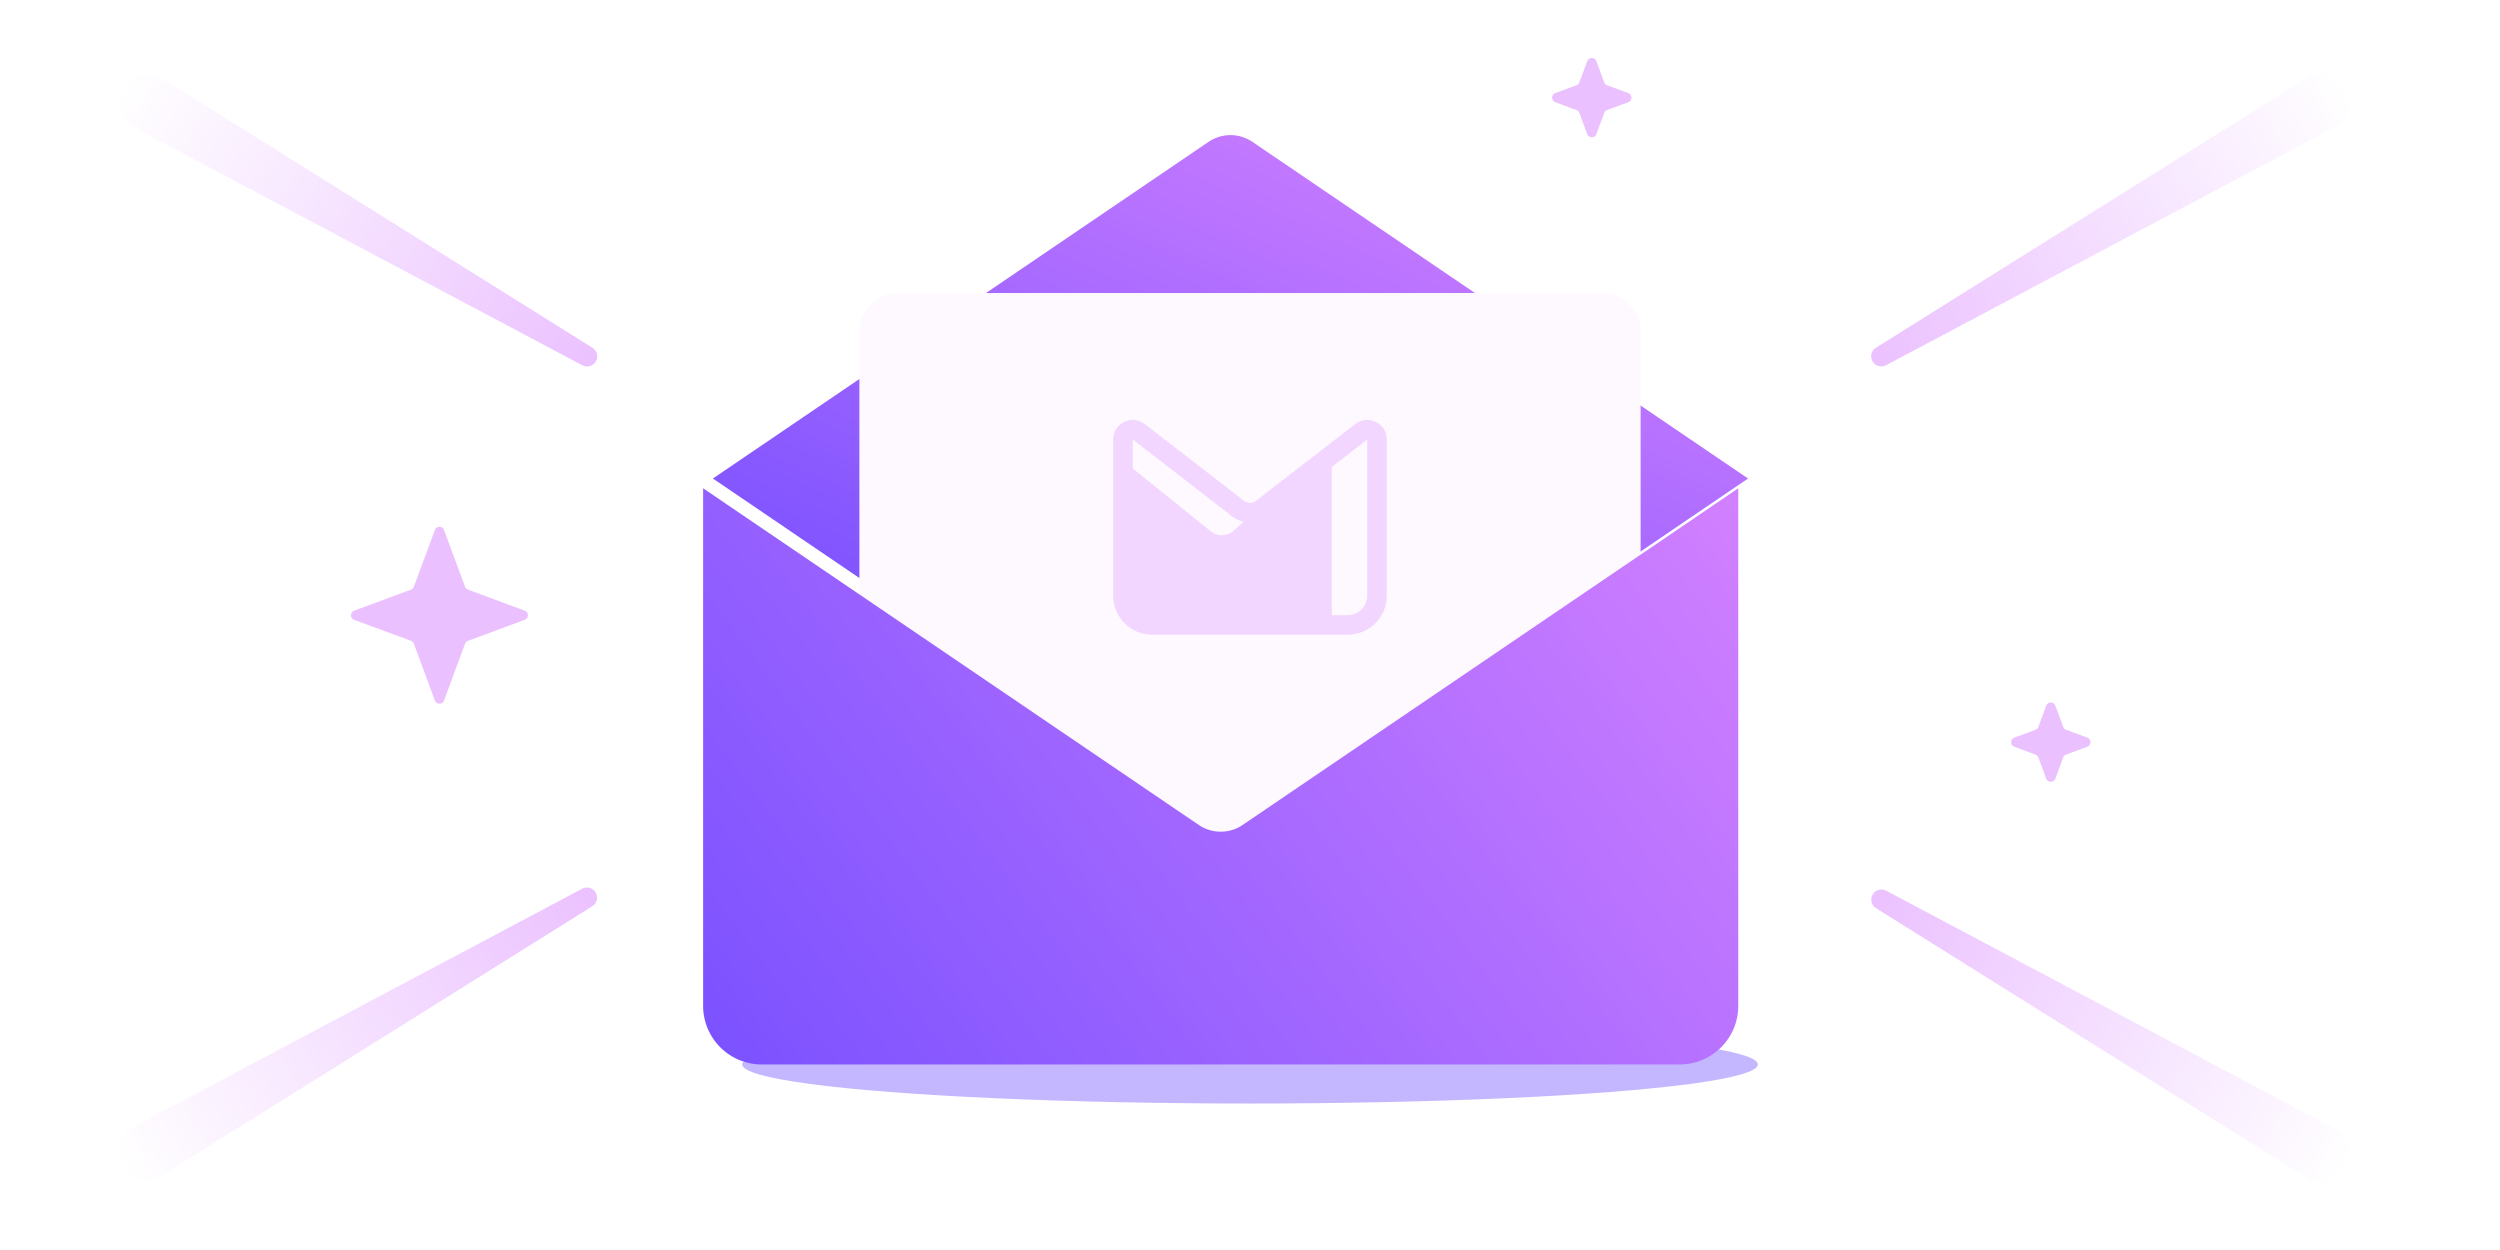 <svg xmlns="http://www.w3.org/2000/svg" width="256" height="128" fill="none">
    <g filter="url(#a)" opacity=".8"><ellipse cx="128" cy="109" fill="#6D4AFF" fill-opacity=".5" rx="52" ry="4" /></g>
    <g filter="url(#b)">
        <path
            fill="url(#c)"
            fill-rule="evenodd"
            d="m75 50 50.752-34.473a4.002 4.002 0 0 1 4.496 0L181 50l-50.752 34.473a4.002 4.002 0 0 1-4.496 0L75 50Z"
            clip-rule="evenodd"
        />
    </g>
    <path fill="#FDF9FF" d="M88 34a4 4 0 0 1 4-4h72a4 4 0 0 1 4 4v63H88V34Z" />
    <g filter="url(#d)">
        <path
            fill="url(#e)"
            d="m75 50 50.752 34.473a4.002 4.002 0 0 0 4.496 0L181 50v53a6 6 0 0 1-6 6H81a6 6 0 0 1-6-6V50Z"
        />
    </g>
    <path
        fill="#D783FF"
        fill-opacity=".3"
        fill-rule="evenodd"
        d="M117.219 43.422c-1.315-1.017-3.224-.08-3.224 1.582v15.99a4 4 0 0 0 4 4h20.01a4 4 0 0 0 4-4v-15.99c0-1.662-1.909-2.599-3.224-1.582l-10.169 7.864a1 1 0 0 1-1.224 0l-10.169-7.864Zm-1.224 1.582 10.17 7.864c.359.277.766.463 1.188.556l-1.035.926a1.8 1.8 0 0 1-2.329.06l-7.994-6.436v-2.97Zm22.01 17.99h-1.636V47.814l3.636-2.811v15.99a2 2 0 0 1-2 2Z"
        clip-rule="evenodd"
    />
    <path
        fill="#D783FF"
        fill-opacity=".5"
        d="M44.531 54.267a.5.5 0 0 1 .938 0l2.152 5.816a.5.5 0 0 0 .295.296l5.817 2.152a.5.5 0 0 1 0 .938l-5.816 2.152a.5.5 0 0 0-.296.296l-2.152 5.816a.5.5 0 0 1-.938 0l-2.152-5.817a.5.5 0 0 0-.295-.295l-5.817-2.152a.5.5 0 0 1 0-.938l5.816-2.152a.5.5 0 0 0 .296-.295l2.152-5.817ZM209.531 72.267a.5.5 0 0 1 .938 0l.802 2.167c.05.137.158.245.295.295l2.167.802a.5.5 0 0 1 0 .938l-2.167.802a.497.497 0 0 0-.295.295l-.802 2.167a.5.5 0 0 1-.938 0l-.802-2.167a.497.497 0 0 0-.295-.295l-2.167-.802a.5.5 0 0 1 0-.938l2.167-.802a.497.497 0 0 0 .295-.295l.802-2.167ZM162.531 6.267a.5.5 0 0 1 .938 0l.802 2.167c.05.137.158.245.295.295l2.167.802a.5.5 0 0 1 0 .938l-2.167.802a.497.497 0 0 0-.295.295l-.802 2.167a.5.5 0 0 1-.938 0l-.802-2.167a.497.497 0 0 0-.295-.295l-2.167-.802a.5.5 0 0 1 0-.938l2.167-.802a.497.497 0 0 0 .295-.295l.802-2.167Z"
    />
    <path
        fill="url(#f)"
        fill-opacity=".5"
        d="m236.206 7.994-44.107 27.61a1.036 1.036 0 0 0 1.036 1.793l45.964-24.393a2.895 2.895 0 1 0-2.893-5.01Z"
    />
    <path
        fill="url(#g)"
        fill-opacity=".5"
        d="m239.099 115.594-45.964-24.393a1.037 1.037 0 0 0-1.036 1.794l44.107 27.609a2.894 2.894 0 1 0 2.893-5.01Z"
    />
    <path
        fill="url(#h)"
        fill-opacity=".5"
        d="m16.543 120.408 44.107-27.61a1.036 1.036 0 0 0-1.036-1.793L13.65 115.398a2.894 2.894 0 1 0 2.893 5.01Z"
    />
    <path
        fill="url(#i)"
        fill-opacity=".5"
        d="m13.65 13.004 45.964 24.393a1.036 1.036 0 0 0 1.036-1.794L16.543 7.993a2.895 2.895 0 1 0-2.893 5.011Z"
    />
    <defs>
        <linearGradient id="c" x1="157" x2="119" y1="8" y2="91.999" gradientUnits="userSpaceOnUse">
            <stop stop-color="#D783FF" />
            <stop offset="1" stop-color="#6D4AFF" />
        </linearGradient>
        <linearGradient id="e" x1="181" x2="64" y1="38" y2="125" gradientUnits="userSpaceOnUse">
            <stop stop-color="#D783FF" />
            <stop offset="1" stop-color="#6D4AFF" />
        </linearGradient>
        <linearGradient id="f" x1="191.751" x2="240.249" y1="37" y2="9" gradientUnits="userSpaceOnUse">
            <stop stop-color="#D783FF" />
            <stop offset="1" stop-color="#D783FF" stop-opacity="0" />
        </linearGradient>
        <linearGradient id="g" x1="191.751" x2="240.249" y1="91.598" y2="119.598" gradientUnits="userSpaceOnUse">
            <stop stop-color="#D783FF" />
            <stop offset="1" stop-color="#D783FF" stop-opacity="0" />
        </linearGradient>
        <linearGradient id="h" x1="60.997" x2="12.5" y1="91.402" y2="119.402" gradientUnits="userSpaceOnUse">
            <stop stop-color="#D783FF" />
            <stop offset="1" stop-color="#D783FF" stop-opacity="0" />
        </linearGradient>
        <linearGradient id="i" x1="60.997" x2="12.5" y1="37" y2="9" gradientUnits="userSpaceOnUse">
            <stop stop-color="#D783FF" />
            <stop offset="1" stop-color="#D783FF" stop-opacity="0" />
        </linearGradient>
        <filter
            id="a"
            width="128"
            height="32"
            x="64"
            y="93"
            color-interpolation-filters="sRGB"
            filterUnits="userSpaceOnUse"
        >
            <feFlood flood-opacity="0" result="BackgroundImageFix" />
            <feBlend in="SourceGraphic" in2="BackgroundImageFix" result="shape" />
            <feGaussianBlur result="effect1_foregroundBlur_45702_47790" stdDeviation="6" />
        </filter>
        <filter
            id="b"
            width="108"
            height="75.329"
            x="73"
            y="11.835"
            color-interpolation-filters="sRGB"
            filterUnits="userSpaceOnUse"
        >
            <feFlood flood-opacity="0" result="BackgroundImageFix" />
            <feBlend in="SourceGraphic" in2="BackgroundImageFix" result="shape" />
            <feColorMatrix in="SourceAlpha" result="hardAlpha" values="0 0 0 0 0 0 0 0 0 0 0 0 0 0 0 0 0 0 127 0" />
            <feOffset dy="-3" />
            <feGaussianBlur stdDeviation="1.5" />
            <feComposite in2="hardAlpha" k2="-1" k3="1" operator="arithmetic" />
            <feColorMatrix values="0 0 0 0 0.427 0 0 0 0 0.29 0 0 0 0 1 0 0 0 0.2 0" />
            <feBlend in2="shape" result="effect1_innerShadow_45702_47790" />
            <feColorMatrix in="SourceAlpha" result="hardAlpha" values="0 0 0 0 0 0 0 0 0 0 0 0 0 0 0 0 0 0 127 0" />
            <feOffset dx="-2" dy="2" />
            <feGaussianBlur stdDeviation="1" />
            <feComposite in2="hardAlpha" k2="-1" k3="1" operator="arithmetic" />
            <feColorMatrix values="0 0 0 0 1 0 0 0 0 1 0 0 0 0 1 0 0 0 0.1 0" />
            <feBlend in2="effect1_innerShadow_45702_47790" result="effect2_innerShadow_45702_47790" />
        </filter>
        <filter
            id="d"
            width="108"
            height="63"
            x="73"
            y="48"
            color-interpolation-filters="sRGB"
            filterUnits="userSpaceOnUse"
        >
            <feFlood flood-opacity="0" result="BackgroundImageFix" />
            <feBlend in="SourceGraphic" in2="BackgroundImageFix" result="shape" />
            <feColorMatrix in="SourceAlpha" result="hardAlpha" values="0 0 0 0 0 0 0 0 0 0 0 0 0 0 0 0 0 0 127 0" />
            <feOffset dy="-2" />
            <feGaussianBlur stdDeviation="1.5" />
            <feComposite in2="hardAlpha" k2="-1" k3="1" operator="arithmetic" />
            <feColorMatrix values="0 0 0 0 0.188 0 0 0 0 0.706 0 0 0 0 0.62 0 0 0 0.2 0" />
            <feBlend in2="shape" result="effect1_innerShadow_45702_47790" />
            <feColorMatrix in="SourceAlpha" result="hardAlpha" values="0 0 0 0 0 0 0 0 0 0 0 0 0 0 0 0 0 0 127 0" />
            <feOffset dx="-3" dy="2" />
            <feGaussianBlur stdDeviation="1" />
            <feComposite in2="hardAlpha" k2="-1" k3="1" operator="arithmetic" />
            <feColorMatrix values="0 0 0 0 1 0 0 0 0 1 0 0 0 0 1 0 0 0 0.1 0" />
            <feBlend in2="effect1_innerShadow_45702_47790" result="effect2_innerShadow_45702_47790" />
        </filter>
    </defs>
</svg>
